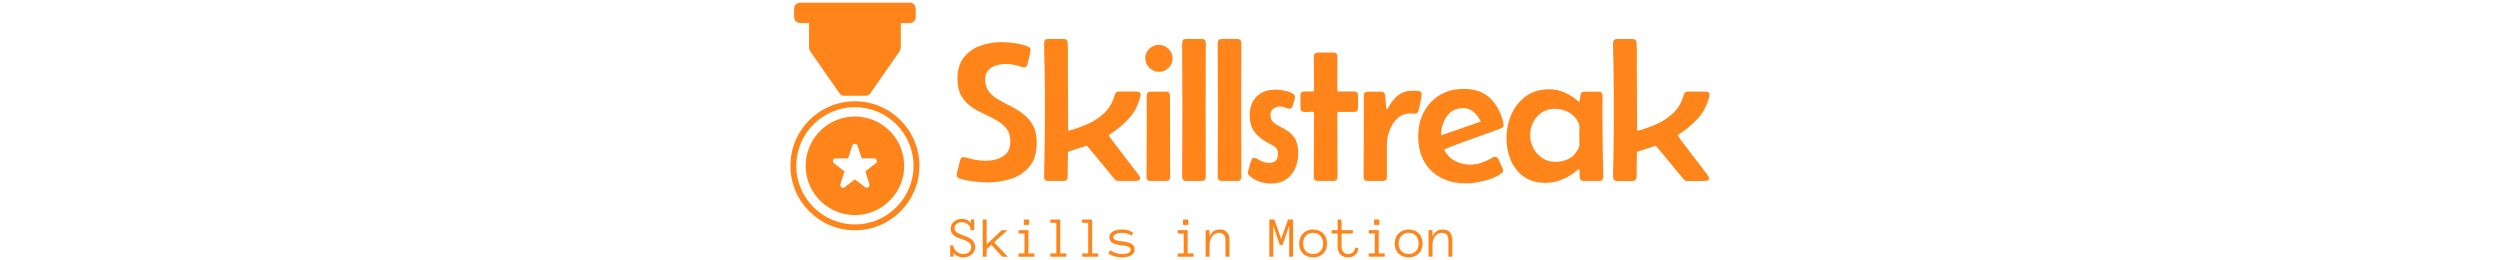 <svg xmlns="http://www.w3.org/2000/svg" version="1.1" xmlns:xlink="http://www.w3.org/1999/xlink" width="1500" height="156" viewBox="0 0 1500 156"><svg xml:space="preserve" width="1500" height="156" data-version="2" data-id="lg_TJNPai51AMzxURhnbO" viewBox="0 0 562 156" x="0" y="0"><rect width="100%" height="100%" fill="transparent"></rect><path fill="#ff851b" d="M149.384 30.043q0 .3-.41 2.19-.42 1.89-.86 3.81-.44 1.92-.62 2.33-.24.83-.65 1.45-.41.62-1.42.62-.65 0-1.42-.29-2.24-.77-4.52-1.27-2.27-.51-4.69-.51-2.96 0-5.88.83-2.93.83-4.88 2.84-1.95 2.01-1.95 5.55 0 4.43 2.25 7.3 2.24 2.86 5.76 4.9 3.51 2.04 7.47 4.02 3.96 1.98 7.48 4.67 3.51 2.68 5.76 6.76 2.24 4.08 2.24 10.46 0 8.74-4.13 13.94-4.14 5.2-10.87 7.5-6.74 2.31-14.48 2.31-2.3 0-5.46-.27-3.17-.26-6.27-.82-3.1-.57-5.23-1.39-.7-.3-1.18-.71-.47-.41-.47-1.3 0-.36.47-2.33.48-1.98 1.01-3.99.53-2.01.65-2.48.29-.83.68-1.36.38-.53 1.38-.53.6 0 1.13.17 2.89.83 5.88 1.42 2.98.59 5.99.59 3.73 0 7.18-1.03 3.46-1.04 5.67-3.52 2.22-2.48 2.22-6.79 0-4.91-2.31-7.89-2.3-2.98-5.9-5.02-3.61-2.04-7.65-3.9-4.05-1.86-7.66-4.34-3.6-2.49-5.9-6.44-2.31-3.96-2.31-10.28 0-7.86 3.72-12.68 3.73-4.81 9.81-7.06 6.09-2.24 13.06-2.24 3.48 0 8.03.65 4.55.65 7.74 2.07.71.29 1.13.73.41.45.41 1.33m19.79 78.52h-9.28q-2.42 0-2.42-2.48 0-3.25.09-6.47.08-3.22.14-6.47.12-6.79.18-13.59.06-6.79.06-13.59 0-6.79-.06-13.58-.06-6.8-.18-13.59-.06-3.25-.14-6.47-.09-3.22-.09-6.47 0-2.48 2.42-2.48h9.28q2.36 0 2.42 2.42.18 3.43.15 6.88-.03 3.46-.03 6.89.06 7.2.08 14.44.03 7.24.03 14.45v9.21q0 .71.54.71.23 0 .35-.06 5.91-1.65 11.43-4.16 5.53-2.51 9.72-6.65 4.2-4.13 5.97-10.46.29-1 .83-1.56.53-.56 1.65-.56h10.64q1 0 1.71.41t.71 1.54q0 .23-.12.82-1.95 7.98-6.88 13.36-4.94 5.37-11.61 9.69-.42.29-.42.59 0 .17 1.63 2.36 1.62 2.19 4.05 5.38 2.42 3.19 4.96 6.49 2.54 3.31 4.49 5.82 1.95 2.52 2.48 3.28.35.48.74 1.1.38.62.38 1.27 0 1.12-1.15 1.33-1.15.2-1.92.2h-10.16q-1.01 0-1.83-.88-1.13-1.18-2.19-2.51-1.06-1.33-2.13-2.63-3.07-3.67-6.11-7.42-3.04-3.75-6.18-7.35-.17-.3-.53-.3-.17 0-.29.06-2.54.95-5.14 1.71-2.6.77-5.14 1.72-.53.17-.53.71l-.18 14.47q0 2.42-2.42 2.42m48.97-73.73q0-3.25 2.42-5.58 2.42-2.34 5.67-2.34 3.31 0 5.82 2.39 2.51 2.4 2.51 5.76 0 3.25-2.39 5.65-2.39 2.39-5.7 2.39-3.37 0-5.85-2.45-2.48-2.45-2.48-5.82m.88 35.62v-13.05q0-2.42 2.43-2.42h9.1q2.42 0 2.42 2.42 0 12.17.06 24.37.06 12.2.06 24.37 0 2.42-2.43 2.42h-9.33q-2.42 0-2.42-2.42 0-8.92.06-17.84.05-8.92.05-17.85m21.27-44.66q0-2.42 2.42-2.42h9.33q2.43 0 2.43 2.42 0 10.04-.06 20.09-.06 10.04-.06 20.08 0 10.05.06 20.09.06 10.05.06 20.09 0 2.42-2.43 2.42h-9.33q-2.42 0-2.42-2.42 0-10.04.06-20.09.06-10.04.06-20.09 0-10.04-.06-20.08-.06-10.05-.06-20.09m21.32 0q0-2.42 2.42-2.42h9.34q2.42 0 2.42 2.42 0 10.04-.06 20.09-.06 10.04-.06 20.08 0 10.05.06 20.09.06 10.05.06 20.09 0 2.42-2.42 2.42h-9.34q-2.42 0-2.42-2.42 0-10.04.06-20.09.06-10.04.06-20.09 0-10.04-.06-20.08-.06-10.05-.06-20.09m31.9 84.31q-3.37 0-7.03-1.24-3.67-1.24-6.09-3.72-.71-.71-.71-1.54 0-.35.39-1.8.38-1.45.85-2.99.47-1.53.59-2 .24-.71.65-1.39.42-.68 1.3-.68 1.13 0 3.49 1.47 2.36 1.48 5.43 1.48 5.38 0 5.38-5.2 0-3.37-2.16-4.66-2.15-1.3-4.63-2.6-4.97-2.66-7.57-6.5-2.6-3.84-2.6-9.57 0-7.27 4.29-11.35 4.28-4.08 11.43-4.08.89 0 2.75.24 1.86.24 3.87.74t3.42 1.36q1.42.86 1.42 2.04 0 1.12-.47 2.45t-.77 2.45q-.24.77-.65 1.48-.41.71-1.42.71-1.24 0-2.66-.65-1.41-.65-3.07-.65-2.24 0-3.96 1.33-1.71 1.33-1.71 3.75 0 2.77 1.68 4.31 1.69 1.54 4.17 2.72 2.48 1.18 4.96 2.89 2.48 1.72 4.17 4.76 1.68 3.04 1.68 8.36 0 7.56-4.22 12.82-4.23 5.26-12.2 5.26m25.93-55.95q0-5.08-.06-10.13-.06-5.06-.06-10.08 0-2.42 2.42-2.42h9.28q2.42 0 2.42 2.42 0 5.02-.03 10.08-.03 5.05-.03 10.13 0 .71.77.71h9.27q2.43 0 2.43 2.42 0 1.83-.03 3.69-.03 1.86-.03 3.75 0 2.43-2.42 2.43h-9.22q-.77 0-.77.71 0 9.57.06 19.14t.06 19.14q0 2.42-2.42 2.42h-9.4q-2.42 0-2.42-2.42 0-9.57.09-19.14t.09-19.14q0-.89-1.24-.86-1.24.03-2.84.21-1.59.17-2.84-.24-1.24-.41-1.24-2.25v-7.44q0-2.42 2.43-2.42h4.96q.77 0 .77-.71m32.31.83h7.92q2.24 0 2.42 2.18l.59 6.74q0 .06.12.85.11.8.41.8t.62-.65q.33-.65.38-.77 2.43-4.55 5.91-7.15 3.49-2.6 8.81-2.6 1.24 0 3.16.21 1.92.21 1.92 1.98 0 .89-.36 2.78-.35 1.89-.79 3.81-.45 1.92-.68 2.92-.24 1.01-.74 1.57-.51.56-1.69.56-.59 0-1.15-.09-.56-.09-1.21-.09-4.67 0-7.86 2.93-3.19 2.92-4.78 7.18-1.6 4.25-1.6 8.39v19.61q0 2.42-2.42 2.42h-9.16q-2.42 0-2.42-2.48 0-9.16.09-18.28.09-9.13.09-18.23v-12.17q0-2.42 2.42-2.42m58.72 55q-8.63 0-15.04-3.43-6.41-3.42-9.95-9.74-3.55-6.33-3.55-15.01 0-8.1 3.37-14.54 3.37-6.44 9.51-10.19 6.15-3.75 14.42-3.75 10.22 0 16.04 5.73 5.82 5.73 7.89 15.25.06.17.06.59 0 .88-.45 1.33-.44.44-1.15.73-2.01.95-4.25 1.66-2.25.71-4.38 1.53-6.2 2.31-12.46 4.52-6.26 2.22-12.41 4.7-.47.24-.47.59 0 .18.12.42 2.36 4.25 6.5 6.32 4.13 2.07 8.86 2.07 3.72 0 6.94-1.19 3.22-1.18 6.35-2.95.42-.24.83-.41.41-.18.83-.18.82 0 1.27.5.44.5.73 1.15.24.42.92 1.86.68 1.45 1.3 2.9t.62 1.86q0 .65-.35 1.06-.36.42-.83.77-4.2 2.9-10.19 4.37-6 1.48-11.08 1.48m-14.83-28.77q5.97-2.07 11.93-4.14 5.97-2.07 11.88-4.13-1.48-3.25-4.11-5.68-2.63-2.42-6.47-2.42-4.49 0-7.44 2.42-2.95 2.43-4.37 6.18-1.42 3.75-1.42 7.77m62.62 28.48q-7.68 0-12.88-3.67-5.2-3.66-7.83-9.72-2.63-6.05-2.63-13.14v-.95q.12-7.44 3.1-14 2.99-6.56 8.66-10.61 5.67-4.04 13.71-4.04 4.96 0 9.24 1.86 4.29 1.86 8.01 5.05.41.41.71.41.71 0 .68-1.47-.03-1.48.41-2.96.44-1.47 2.33-1.47h8.34q2.42 0 2.42 2.42 0 2.54-.03 5.08t-.03 5.08q0 6.5.09 13.06.09 6.56.14 13.05.06 3.08.15 6.18.09 3.1.09 6.23 0 2.48-2.42 2.48h-9.28q-1.59 0-2.06-1.03-.48-1.03-.42-2.45.06-1.42 0-2.54 0-.18-.06-.59-.06-.42-.35-.42-.24 0-.45.18-.2.18-.38.29-4.13 3.49-8.92 5.59-4.79 2.1-10.34 2.1m6.03-12.59q4.19 0 7.77-1.74 3.57-1.74 5.58-5.53.12-.23.56-1.21.44-.97.44-1.21 0-2.07-.03-4.13-.03-2.07-.03-4.08 0-.95.06-2.1.06-1.15-.06-2.04-.05-.41-.44-1.24-.38-.82-.56-1.18-2.07-3.72-5.85-5.55-3.78-1.83-7.92-1.83-4.37 0-7.68 2.18-3.31 2.19-5.17 5.76-1.86 3.58-1.86 7.83t1.95 7.92q1.95 3.66 5.41 5.91 3.45 2.24 7.83 2.24m46.25 11.46h-9.27q-2.43 0-2.43-2.48 0-3.25.09-6.47.09-3.22.15-6.47.12-6.79.18-13.59.06-6.79.06-13.59 0-6.79-.06-13.58-.06-6.8-.18-13.59-.06-3.25-.15-6.47-.09-3.22-.09-6.47 0-2.48 2.43-2.48h9.27q2.36 0 2.42 2.42.18 3.43.15 6.88-.03 3.46-.03 6.89.06 7.2.09 14.44.03 7.24.03 14.45v9.21q0 .71.53.71.24 0 .36-.06 5.9-1.65 11.43-4.16 5.52-2.51 9.72-6.65 4.19-4.13 5.96-10.46.3-1 .83-1.56t1.66-.56h10.63q1.01 0 1.71.41.71.41.71 1.54 0 .23-.11.82-1.95 7.98-6.89 13.36-4.93 5.37-11.61 9.69-.41.29-.41.59 0 .17 1.62 2.36 1.63 2.19 4.05 5.38t4.96 6.49q2.54 3.31 4.49 5.82 1.95 2.52 2.49 3.28.35.48.73 1.1.39.62.39 1.27 0 1.12-1.15 1.33-1.16.2-1.92.2h-10.17q-1 0-1.83-.88-1.12-1.18-2.18-2.51-1.07-1.33-2.13-2.63-3.07-3.67-6.12-7.42-3.04-3.75-6.17-7.35-.18-.3-.53-.3-.18 0-.3.06-2.54.95-5.14 1.71-2.6.77-5.14 1.72-.53.17-.53.71l-.18 14.47q0 2.42-2.42 2.42M43.946 60.776c-21.368 0-38.69 17.323-38.69 38.69 0 21.368 17.322 38.691 38.69 38.691 21.367 0 38.69-17.323 38.69-38.69 0-21.368-17.323-38.69-38.69-38.69m0 73.87c-19.393 0-35.18-15.787-35.18-35.18S24.552 64.3 43.945 64.3s35.167 15.774 35.167 35.167-15.774 35.18-35.167 35.18"></path><path fill="#ff851b" d="M43.946 69.927c-16.307.023-29.517 13.233-29.54 29.54 0 16.293 13.247 29.553 29.54 29.553s29.54-13.26 29.54-29.553-13.247-29.54-29.54-29.54m12.51 28.051-6.255 4.835 2.403 7.648h-.013q.095.273.095.56a1.639 1.639 0 0 1-2.8 1.147l-5.94-4.562-6.16 4.726a1.639 1.639 0 0 1-2.471-1.994l2.362-7.566-6.35-4.876a1.625 1.625 0 0 1 1.065-2.868h7.457l2.485-7.484a1.625 1.625 0 0 1 3.141-.123l2.54 7.594h7.553v.013a1.639 1.639 0 0 1 .888 2.95m20.17-96.391H11.252s-3.797 0-3.797 3.797v4.67s0 3.797 3.797 3.797h5.162v14.258c0 .751.3 1.912.656 2.567L34.413 55.56c.342.615 1.175 1.366 1.858 1.68l1.324.219h12.701l1.325-.219c.683-.314 1.502-1.065 1.857-1.68l17.345-24.883c.355-.655.655-1.816.655-2.567V13.85h5.149s3.797 0 3.797-3.797v-4.67s0-3.797-3.797-3.797m39.437 146.627q0 1.4-.58 2.54-.58 1.13-1.56 1.95-.97.82-2.24 1.27-1.26.44-2.63.44-1.88 0-3.45-.7-1.57-.7-2.49-2.07v2.38h-1.99v-6.78h1.99q0 1.14.53 2.09t1.35 1.63q.82.68 1.88 1.07 1.07.38 2.18.38.99 0 1.83-.28.84-.28 1.47-.8t1-1.28q.37-.75.37-1.7 0-1.08-.47-1.85t-1.27-1.32q-.79-.54-1.78-.93-.99-.38-2.02-.76-1.21-.42-2.43-.89-1.21-.47-2.17-1.19-.95-.72-1.55-1.75-.6-1.04-.6-2.58 0-1.36.58-2.43t1.52-1.8q.94-.74 2.19-1.12 1.25-.39 2.56-.39 1.63 0 3 .67 1.38.66 2.15 2.03v-2.32h2.07v6.37h-2.07q0-1.01-.42-1.89-.42-.88-1.14-1.5-.71-.62-1.64-.99-.92-.37-1.95-.37-.9 0-1.72.21-.82.2-1.44.65-.61.46-.98 1.17-.37.72-.37 1.71 0 .88.44 1.49.43.62 1.17 1.09.73.47 1.7.85l1.97.78q1.27.44 2.52.99 1.24.55 2.23 1.31 1 .77 1.63 1.89.63 1.12.63 2.73m11.36-2.8 8.28 8.61h-3.34l-6.51-7.14-2.87 2.63v4.51h-2.34v-22.3h2.34v14.95l9.08-8.58h3.35zm21.04-13.69v3.19h-3.18v-3.19zm3.18 20.3v2h-9.55v-2h3.6v-11.93h-3.6v-2h5.96v13.93zm19.11 0v2h-9.56v-2h3.61v-18.3h-3.61v-2h5.97v20.3zm19.1 0v2h-9.55v-2h3.61v-18.3h-3.61v-2h5.96v20.3zm21.88-2.41q0 1.4-.7 2.32-.7.93-1.8 1.47-1.11.55-2.47.78-1.35.23-2.65.23-2.17 0-4.33-.63-2.15-.63-3.72-1.66l1.04-2.01q1.76 1.11 3.47 1.71 1.71.59 3.54.59 5.28 0 5.28-2.73 0-.67-.44-1.09-.43-.42-1.17-.68-.73-.26-1.68-.42-.95-.15-1.99-.29-1.34-.19-2.65-.44-1.32-.26-2.4-.77-1.09-.52-1.75-1.37-.65-.85-.65-2.26 0-1.19.6-2.06.61-.88 1.63-1.46 1.01-.58 2.38-.85 1.37-.27 2.84-.27 2.1 0 3.76.48 1.65.49 2.99 1.4l-.94 1.82q-1.37-.95-2.77-1.34-1.4-.38-3.04-.38-.74 0-1.64.13-.89.12-1.66.44-.77.32-1.29.82-.52.51-.52 1.27 0 .67.43 1.07.44.4 1.17.67.74.26 1.69.42.95.15 1.99.29 1.3.19 2.62.44 1.33.26 2.41.75 1.09.5 1.75 1.35.67.86.67 2.26m32.26-17.89v3.19h-3.17v-3.19zm3.18 20.3v2h-9.55v-2h3.61v-11.93h-3.61v-2h5.96v13.93zm21.47-7.83v9.83h-2.36v-9.83q0-2.13-.92-3.31-.93-1.18-2.99-1.18-1.3 0-2.35.6-1.05.59-1.79 1.59-.73 1-1.12 2.29-.38 1.29-.38 2.7v7.14h-2.34v-15.93h2.34v4q1.69-4.37 6.03-4.37 5.88 0 5.88 6.47m38.21-12.47v22.3h-2.36v-18.58l-3.95 11.5h-1.67l-3.93-11.5v18.58h-2.34v-22.3h3.04l4.07 11.65 4.1-11.65zm20.35 14.39q0 1.86-.58 3.38-.59 1.52-1.7 2.61-1.1 1.08-2.64 1.7-1.54.61-3.43.61-1.86 0-3.4-.61-1.54-.62-2.64-1.7-1.11-1.09-1.7-2.61-.58-1.52-.58-3.38 0-1.81.58-3.38.59-1.56 1.7-2.66 1.1-1.11 2.64-1.73 1.54-.62 3.4-.62 1.89 0 3.43.62 1.54.62 2.64 1.73 1.11 1.1 1.7 2.66.58 1.57.58 3.38m-2.34 0q0-1.37-.4-2.52-.4-1.16-1.19-2.03-.78-.87-1.9-1.37-1.12-.49-2.52-.49t-2.52.49q-1.12.5-1.89 1.37-.77.87-1.17 2.03-.4 1.15-.4 2.52 0 1.36.4 2.52.4 1.15 1.17 1.99.77.84 1.89 1.31 1.12.48 2.52.48t2.52-.48q1.12-.47 1.9-1.31.79-.84 1.19-1.99.4-1.16.4-2.52m19.25 2.41 1.96.42q-.27 2.52-1.97 3.99-1.7 1.48-4.25 1.48-1.4 0-2.56-.46-1.16-.46-1.98-1.28-.82-.82-1.28-1.97-.45-1.16-.45-2.53v-8.08h-3.61v-2h3.61v-6.37h2.34v6.37h6.79v2h-6.79v8.08q0 .88.28 1.65.28.76.79 1.35.5.58 1.22.91.72.33 1.64.33 1.74 0 2.92-1.08 1.17-1.09 1.34-2.81m14.52-16.8v3.19h-3.18v-3.19zm3.18 20.3v2h-9.55v-2h3.6v-11.93h-3.6v-2h5.96v13.93zm22.71-5.91q0 1.86-.59 3.38-.58 1.52-1.69 2.61-1.1 1.08-2.64 1.7-1.54.61-3.43.61-1.87 0-3.4-.61-1.54-.62-2.64-1.7-1.11-1.09-1.7-2.61-.59-1.52-.59-3.38 0-1.81.59-3.38.59-1.56 1.7-2.66 1.1-1.11 2.64-1.73 1.53-.62 3.4-.62 1.89 0 3.43.62 1.54.62 2.64 1.73 1.11 1.1 1.69 2.66.59 1.57.59 3.38m-2.34 0q0-1.37-.4-2.52-.4-1.16-1.19-2.03-.78-.87-1.9-1.37-1.12-.49-2.52-.49t-2.52.49q-1.12.5-1.89 1.37-.77.87-1.17 2.03-.4 1.15-.4 2.52 0 1.36.4 2.52.4 1.15 1.17 1.99.77.84 1.89 1.31 1.12.48 2.52.48t2.52-.48q1.12-.47 1.9-1.31.79-.84 1.19-1.99.4-1.16.4-2.52m20.2-1.92v9.83h-2.36v-9.83q0-2.13-.92-3.31-.92-1.18-2.99-1.18-1.3 0-2.35.6-1.05.59-1.78 1.59-.74 1-1.12 2.29-.39 1.29-.39 2.7v7.14h-2.34v-15.93h2.34v4q1.69-4.37 6.03-4.37 5.88 0 5.88 6.47"></path></svg></svg>